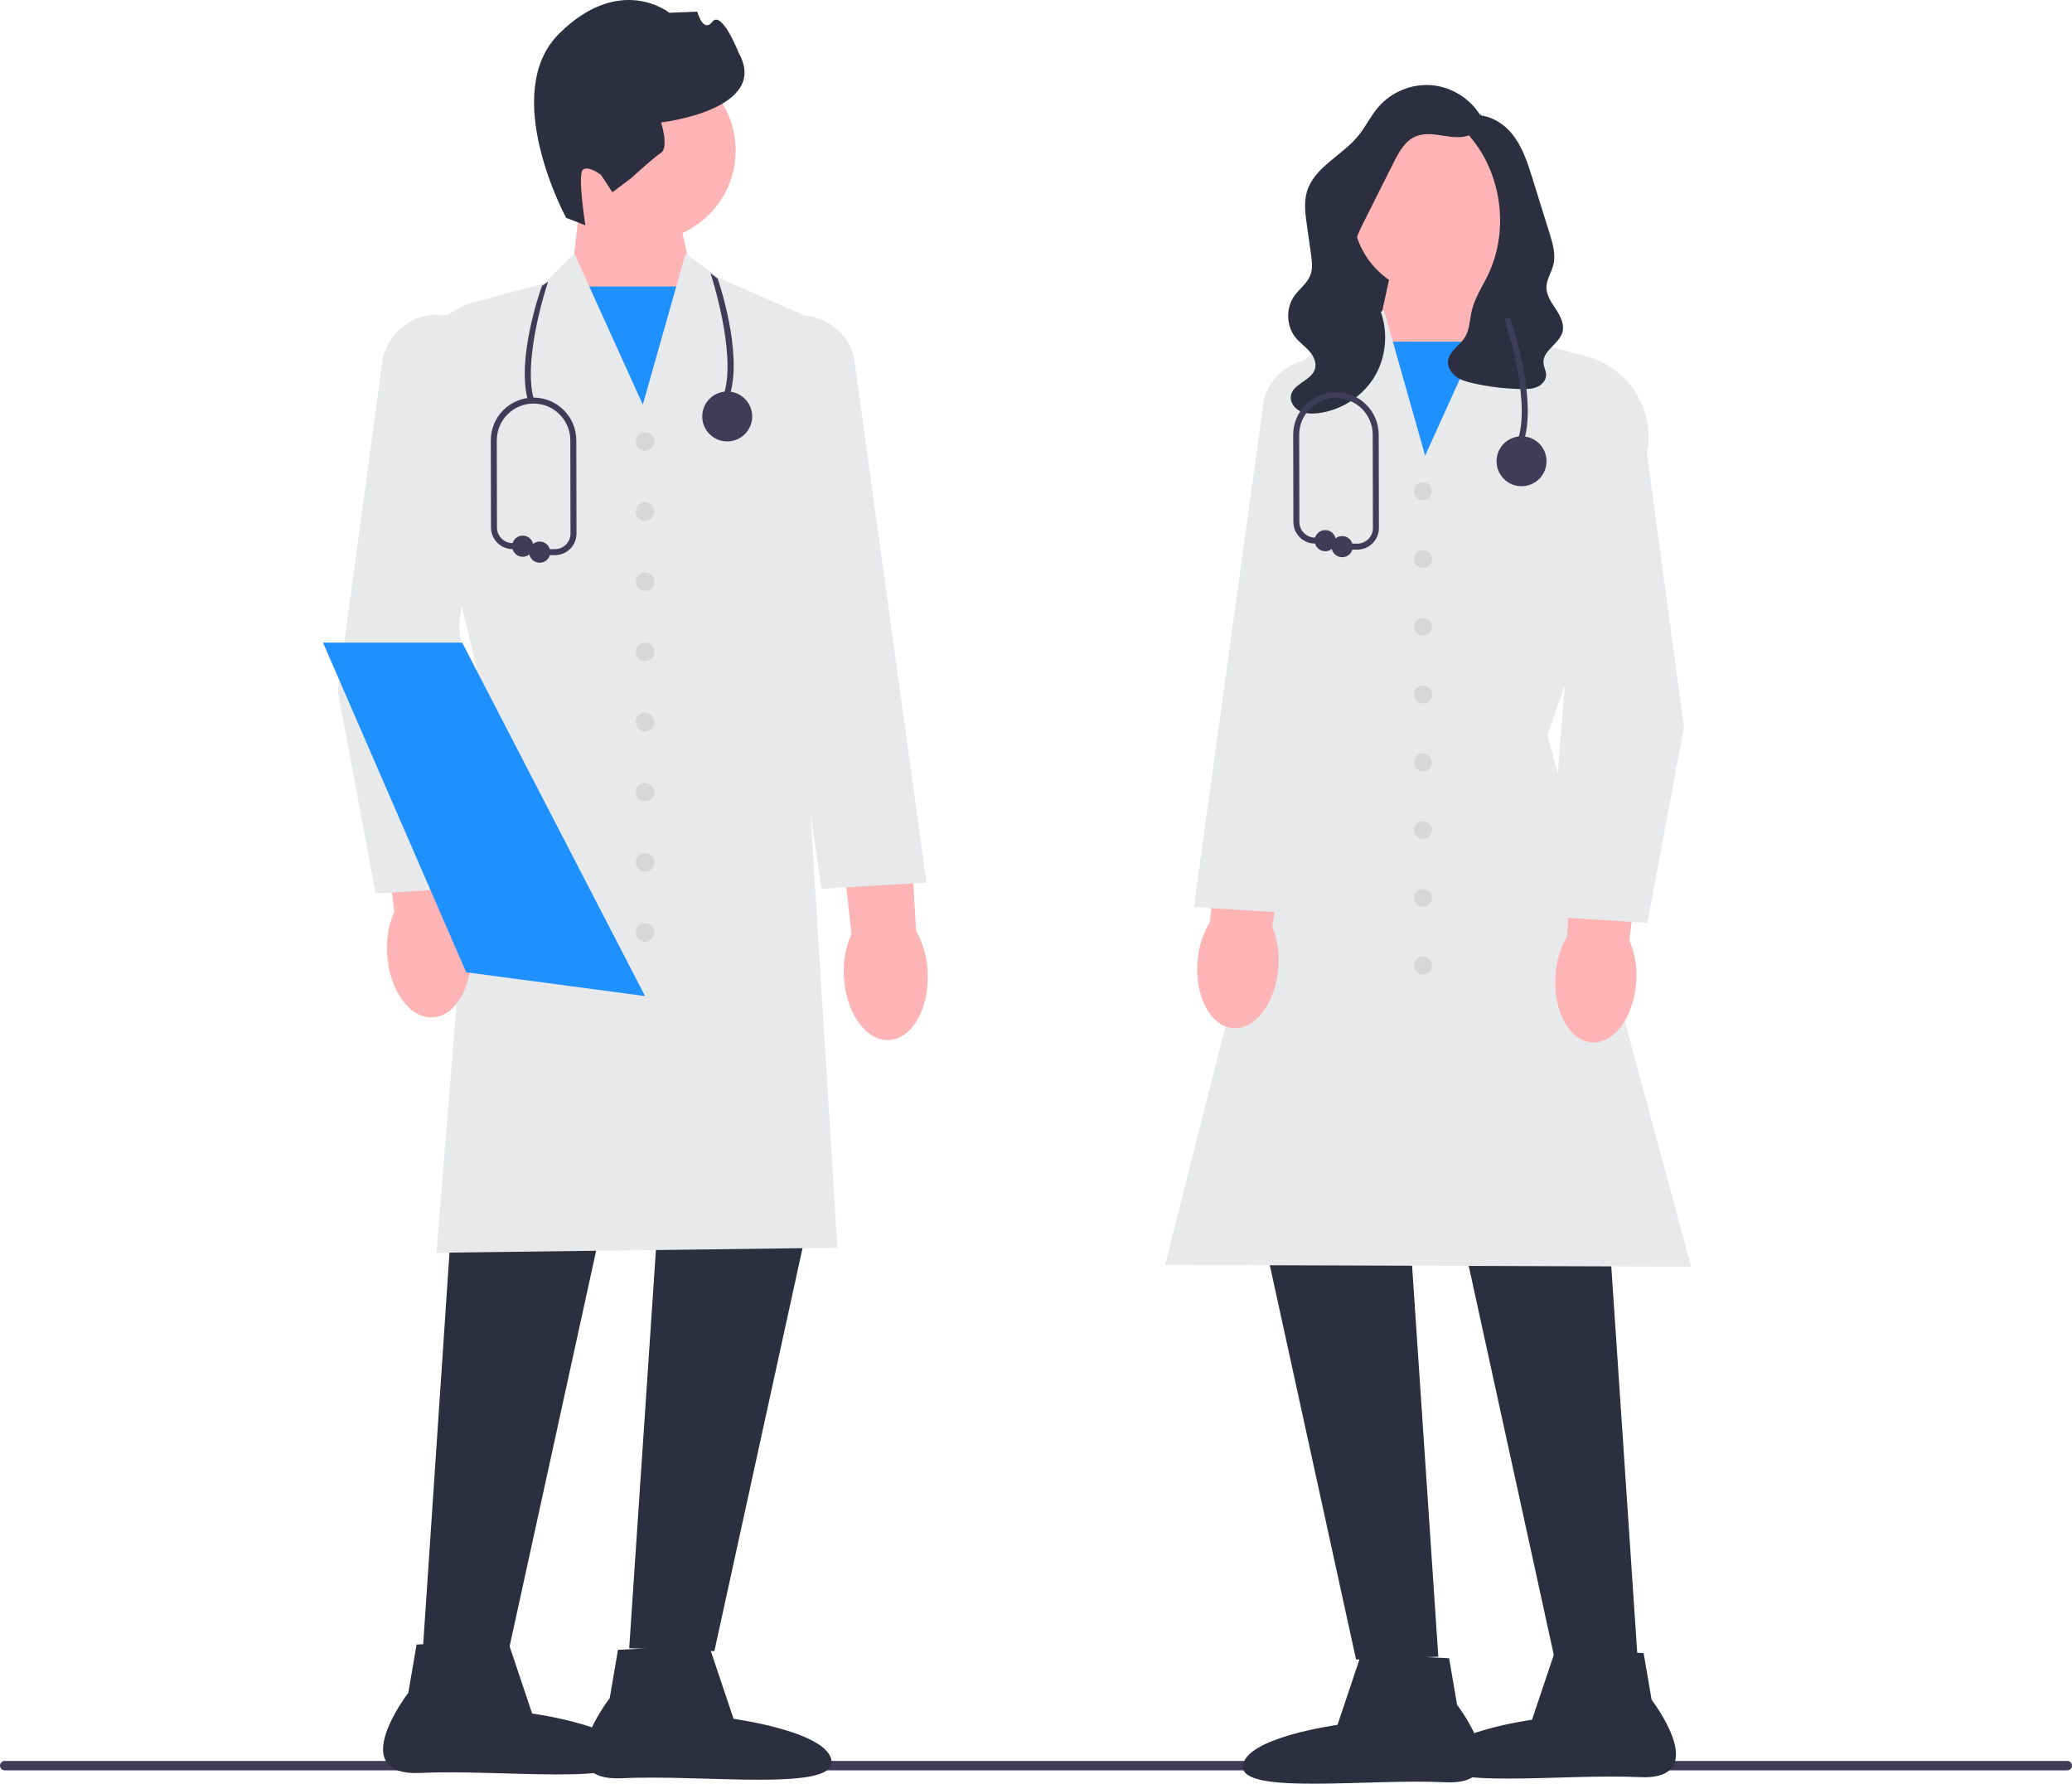 <svg width="122" height="105" viewBox="0 0 122 105" fill="none" xmlns="http://www.w3.org/2000/svg">
<g clip-path="url(#clip0_941_16780)">
<path d="M0 103.937C0 104.09 0.123 104.213 0.277 104.213H121.723C121.877 104.213 122 104.09 122 103.937C122 103.783 121.877 103.66 121.723 103.66H0.277C0.123 103.66 0 103.783 0 103.937Z" fill="#3F3C57"/>
<path d="M39.624 11.159L40.944 17.177L38.135 25.555L33.609 16.554L34.237 11.332L39.624 11.159Z" fill="#FDB4B4"/>
<path d="M41.19 16.866H33.375V26.295H41.19V16.866Z" fill="#1E90FF"/>
<path d="M37.977 14.191C40.925 14.191 43.314 11.804 43.314 8.861C43.314 5.917 40.925 3.531 37.977 3.531C35.03 3.531 32.641 5.917 32.641 8.861C32.641 11.804 35.03 14.191 37.977 14.191Z" fill="#FDB4B4"/>
<path d="M33.335 12.824C33.335 12.824 29.357 5.487 32.944 1.956C36.531 -1.574 39.41 0.752 39.41 0.752L41.054 0.686C41.054 0.686 41.397 1.978 41.95 1.278C42.502 0.579 43.502 3.126 43.502 3.126C45.356 6.462 38.928 7.209 38.928 7.209C38.928 7.209 39.392 8.686 38.92 8.995C38.448 9.304 37.187 10.468 37.187 10.468L36.059 11.319L35.388 10.298C35.388 10.298 34.688 9.746 34.334 9.978C33.98 10.21 34.467 13.262 34.467 13.262L33.335 12.824Z" fill="#2E2E41"/>
<path d="M26.931 66.801L24.891 97.196L29.907 97.366L36.538 67.056L26.931 66.801Z" fill="#2E2E41"/>
<path d="M39.087 66.631L37.047 97.026L42.063 97.196L48.694 66.886L39.087 66.631Z" fill="#2E2E41"/>
<path d="M25.7 73.745L28.37 40.641L24.275 23.402C23.922 20.84 25.538 18.415 28.034 17.754L32.041 16.692L33.814 14.921L37.848 23.818L40.367 14.928L42.332 16.355L48.16 18.923L48.157 18.983L47.222 39.807L49.309 73.451L49.216 73.452L25.7 73.745Z" fill="#E8E9EA"/>
<path d="M41.739 96.851L43.192 101.181C43.192 101.181 48.874 101.952 48.962 103.709C49.05 105.466 41.24 104.449 36.666 104.678C32.093 104.908 35.9 99.962 35.9 99.962L36.387 97.119L41.739 96.851Z" fill="#2E2E41"/>
<path d="M29.88 96.539L31.332 100.869C31.332 100.869 37.014 101.64 37.103 103.397C37.191 105.154 29.381 104.137 24.807 104.366C20.233 104.596 24.041 99.65 24.041 99.65L24.528 96.808L29.88 96.539Z" fill="#2E2E41"/>
<path d="M22.797 56.164C22.735 55.31 22.879 54.454 23.217 53.667L22.133 44.787L26.379 44.396L27.021 53.446C27.448 54.188 27.691 55.021 27.729 55.876C27.854 58.014 26.851 59.811 25.488 59.89C24.126 59.97 22.921 58.301 22.797 56.164Z" fill="#FDB4B4"/>
<path d="M49.688 57.467C49.636 56.613 49.789 55.758 50.135 54.975L49.148 46.084L53.399 45.739L53.942 54.795C54.361 55.542 54.594 56.378 54.623 57.233C54.724 59.372 53.702 61.158 52.339 61.223C50.976 61.288 49.789 59.606 49.688 57.467Z" fill="#FDB4B4"/>
<path d="M22.114 52.602L22.1 52.526L19.887 40.668L22.502 21.359C22.735 19.635 24.276 18.393 26.014 18.532C26.922 18.605 27.736 19.035 28.308 19.743C28.879 20.451 29.126 21.337 29.004 22.239L27.036 36.72L28.275 52.21L22.114 52.602Z" fill="#E8E9EA"/>
<path d="M48.38 52.324L43.93 22.665C43.699 21.795 43.835 20.885 44.314 20.112C44.793 19.338 45.547 18.811 46.439 18.627C48.145 18.274 49.83 19.316 50.276 20.997L54.55 51.952L48.38 52.324Z" fill="#E8E9EA"/>
<path d="M37.98 26.529C38.282 26.529 38.526 26.285 38.526 25.983C38.526 25.682 38.282 25.438 37.98 25.438C37.678 25.438 37.434 25.682 37.434 25.983C37.434 26.285 37.678 26.529 37.98 26.529Z" fill="#D6D7D8"/>
<path d="M37.98 30.659C38.282 30.659 38.526 30.415 38.526 30.114C38.526 29.812 38.282 29.568 37.98 29.568C37.678 29.568 37.434 29.812 37.434 30.114C37.434 30.415 37.678 30.659 37.98 30.659Z" fill="#D6D7D8"/>
<path d="M37.98 34.789C38.282 34.789 38.526 34.545 38.526 34.244C38.526 33.943 38.282 33.698 37.98 33.698C37.678 33.698 37.434 33.943 37.434 34.244C37.434 34.545 37.678 34.789 37.98 34.789Z" fill="#D6D7D8"/>
<path d="M37.98 38.919C38.282 38.919 38.526 38.675 38.526 38.374C38.526 38.073 38.282 37.828 37.98 37.828C37.678 37.828 37.434 38.073 37.434 38.374C37.434 38.675 37.678 38.919 37.98 38.919Z" fill="#D6D7D8"/>
<path d="M37.98 43.05C38.282 43.05 38.526 42.805 38.526 42.504C38.526 42.203 38.282 41.959 37.98 41.959C37.678 41.959 37.434 42.203 37.434 42.504C37.434 42.805 37.678 43.05 37.98 43.05Z" fill="#D6D7D8"/>
<path d="M37.98 47.18C38.282 47.18 38.526 46.936 38.526 46.634C38.526 46.333 38.282 46.089 37.98 46.089C37.678 46.089 37.434 46.333 37.434 46.634C37.434 46.936 37.678 47.18 37.98 47.18Z" fill="#D6D7D8"/>
<path d="M37.98 51.31C38.282 51.31 38.526 51.066 38.526 50.765C38.526 50.463 38.282 50.219 37.98 50.219C37.678 50.219 37.434 50.463 37.434 50.765C37.434 51.066 37.678 51.31 37.98 51.31Z" fill="#D6D7D8"/>
<path d="M37.98 55.44C38.282 55.44 38.526 55.196 38.526 54.895C38.526 54.593 38.282 54.349 37.98 54.349C37.678 54.349 37.434 54.593 37.434 54.895C37.434 55.196 37.678 55.44 37.98 55.44Z" fill="#D6D7D8"/>
<path d="M37.981 58.635L27.646 57.26L27.447 57.233L22.165 45.07L19.02 37.829H27.213L37.981 58.635Z" fill="#1E90FF"/>
<path d="M79.419 12.482L85.99 8.887V19.158H78.391L79.419 12.482Z" fill="#2E2E41"/>
<path d="M87.399 14.772L88.005 19.815L83.635 28.506L80.922 20.417L82.197 14.605L87.399 14.772Z" fill="#FDB4B4"/>
<path d="M88.234 20.116H80.688V29.221H88.234V20.116Z" fill="#1E90FF"/>
<path d="M94.457 68.337L96.427 97.689L91.583 97.853L85.18 68.583L94.457 68.337Z" fill="#2E2E41"/>
<path d="M82.719 68.173L84.689 97.525L79.845 97.689L73.441 68.419L82.719 68.173Z" fill="#2E2E41"/>
<path d="M99.574 74.563L99.459 74.562L68.602 74.462L68.629 74.353L76.563 42.962L74.575 27.121C74.199 24.119 75.808 21.282 78.579 20.061L79.58 19.62L81.481 18.239L83.912 26.82L87.806 18.233L89.521 19.946L93.39 20.971C95.801 21.609 97.363 23.952 97.023 26.42L97.019 26.438L91.112 43.272L99.574 74.563Z" fill="#E8E9EA"/>
<path d="M80.155 97.356L85.324 97.615L85.794 100.36C85.794 100.36 89.471 105.137 85.054 104.915C80.638 104.693 73.095 105.675 73.18 103.979C73.266 102.282 78.753 101.537 78.753 101.537L80.155 97.356Z" fill="#2E2E41"/>
<path d="M91.609 97.055L96.777 97.314L97.247 100.059C97.247 100.059 100.924 104.836 96.507 104.614C92.091 104.392 84.548 105.374 84.633 103.678C84.719 101.981 90.206 101.236 90.206 101.236L91.609 97.055Z" fill="#2E2E41"/>
<path d="M96.343 57.764C96.223 59.828 95.059 61.44 93.744 61.363C92.428 61.286 91.46 59.551 91.581 57.486C91.617 56.661 91.852 55.856 92.264 55.139L92.884 46.4L96.984 46.778L95.938 55.353C96.264 56.113 96.403 56.94 96.343 57.764Z" fill="#FDB4B4"/>
<path d="M75.267 56.979C75.103 59.04 73.905 60.627 72.591 60.522C71.278 60.417 70.347 58.662 70.511 56.6C70.566 55.775 70.817 54.976 71.244 54.268L72.05 45.544L76.142 46.009L74.913 54.56C75.222 55.327 75.344 56.156 75.267 56.979Z" fill="#FDB4B4"/>
<path d="M97.001 54.328L91.046 53.949L91.053 53.859L92.242 38.988L90.342 25.004C90.224 24.133 90.463 23.276 91.015 22.591C91.567 21.906 92.354 21.491 93.232 21.421C94.912 21.288 96.401 22.487 96.627 24.153L99.152 42.8L99.15 42.814L97.001 54.328Z" fill="#E8E9EA"/>
<path d="M76.261 53.759L70.297 53.398L70.31 53.304L74.423 23.513C74.856 21.877 76.485 20.871 78.133 21.211C78.995 21.389 79.725 21.899 80.188 22.646C80.651 23.394 80.782 24.274 80.556 25.123L76.261 53.759Z" fill="#E8E9EA"/>
<path d="M83.785 29.447C84.077 29.447 84.313 29.211 84.313 28.92C84.313 28.629 84.077 28.394 83.785 28.394C83.494 28.394 83.258 28.629 83.258 28.92C83.258 29.211 83.494 29.447 83.785 29.447Z" fill="#D6D7D8"/>
<path d="M83.785 33.436C84.077 33.436 84.313 33.2 84.313 32.909C84.313 32.618 84.077 32.382 83.785 32.382C83.494 32.382 83.258 32.618 83.258 32.909C83.258 33.2 83.494 33.436 83.785 33.436Z" fill="#D6D7D8"/>
<path d="M83.785 37.424C84.077 37.424 84.313 37.188 84.313 36.897C84.313 36.606 84.077 36.371 83.785 36.371C83.494 36.371 83.258 36.606 83.258 36.897C83.258 37.188 83.494 37.424 83.785 37.424Z" fill="#D6D7D8"/>
<path d="M83.785 41.413C84.077 41.413 84.313 41.177 84.313 40.886C84.313 40.595 84.077 40.359 83.785 40.359C83.494 40.359 83.258 40.595 83.258 40.886C83.258 41.177 83.494 41.413 83.785 41.413Z" fill="#D6D7D8"/>
<path d="M83.785 45.401C84.077 45.401 84.313 45.165 84.313 44.874C84.313 44.583 84.077 44.347 83.785 44.347C83.494 44.347 83.258 44.583 83.258 44.874C83.258 45.165 83.494 45.401 83.785 45.401Z" fill="#D6D7D8"/>
<path d="M83.785 49.39C84.077 49.39 84.313 49.154 84.313 48.863C84.313 48.572 84.077 48.336 83.785 48.336C83.494 48.336 83.258 48.572 83.258 48.863C83.258 49.154 83.494 49.39 83.785 49.39Z" fill="#D6D7D8"/>
<path d="M83.785 53.378C84.077 53.378 84.313 53.142 84.313 52.851C84.313 52.56 84.077 52.325 83.785 52.325C83.494 52.325 83.258 52.56 83.258 52.851C83.258 53.142 83.494 53.378 83.785 53.378Z" fill="#D6D7D8"/>
<path d="M83.785 57.367C84.077 57.367 84.313 57.131 84.313 56.84C84.313 56.549 84.077 56.313 83.785 56.313C83.494 56.313 83.258 56.549 83.258 56.84C83.258 57.131 83.494 57.367 83.785 57.367Z" fill="#D6D7D8"/>
<path d="M84.586 17.346C87.311 17.346 89.52 15.14 89.52 12.418C89.52 9.697 87.311 7.491 84.586 7.491C81.861 7.491 79.652 9.697 79.652 12.418C79.652 15.14 81.861 17.346 84.586 17.346Z" fill="#FDB4B4"/>
<path d="M87.171 6.666C87.408 7.147 87.033 7.746 86.537 7.948C86.04 8.15 85.48 8.068 84.951 7.984C84.421 7.9 83.86 7.821 83.365 8.026C82.725 8.292 82.364 8.959 82.053 9.578C81.473 10.733 80.892 11.888 80.312 13.043C80.028 13.608 79.738 14.198 79.733 14.829C79.723 15.988 80.644 16.915 81.139 17.963C81.742 19.239 81.692 20.804 81.009 22.039C80.326 23.275 79.027 24.15 77.624 24.32C77.255 24.365 76.865 24.36 76.533 24.193C76.201 24.026 75.948 23.66 76.009 23.294C76.129 22.577 77.225 22.41 77.427 21.712C77.532 21.348 77.346 20.958 77.095 20.674C76.844 20.389 76.527 20.167 76.287 19.873C75.736 19.194 75.699 18.146 76.202 17.431C76.497 17.01 76.954 16.698 77.145 16.221C77.308 15.814 77.249 15.357 77.187 14.923C77.108 14.366 77.029 13.809 76.95 13.252C76.857 12.602 76.766 11.928 76.949 11.298C77.367 9.852 79.002 9.174 79.96 8.013C80.405 7.473 80.705 6.824 81.162 6.295C81.928 5.406 83.135 4.915 84.306 5.017C85.476 5.119 86.58 5.811 87.181 6.819" fill="#2E2E41"/>
<path d="M86.394 6.758C86.153 6.844 86.064 7.157 86.133 7.403C86.203 7.649 86.384 7.845 86.551 8.039C88.431 10.238 88.869 13.562 87.62 16.171C87.288 16.865 86.845 17.518 86.666 18.266C86.536 18.81 86.543 19.407 86.24 19.878C85.933 20.358 85.323 20.68 85.262 21.246C85.224 21.61 85.445 21.963 85.743 22.176C86.04 22.389 86.404 22.487 86.761 22.566C87.69 22.773 88.639 22.886 89.591 22.902C89.901 22.908 90.221 22.901 90.506 22.778C90.79 22.654 91.033 22.387 91.036 22.077C91.039 21.833 90.898 21.609 90.88 21.366C90.827 20.638 91.807 20.251 91.998 19.547C92.124 19.084 91.876 18.608 91.613 18.206C91.349 17.805 91.048 17.384 91.055 16.905C91.061 16.446 91.35 16.041 91.462 15.596C91.617 14.98 91.426 14.335 91.237 13.729C91.076 13.213 90.916 12.698 90.755 12.182C90.584 11.634 90.413 11.086 90.243 10.538C89.945 9.581 89.632 8.596 88.986 7.829C88.341 7.061 87.272 6.558 86.318 6.872" fill="#2E2E41"/>
<path d="M89.754 25.851L89.416 25.752C90.12 23.34 88.601 18.838 88.586 18.793L88.919 18.679C88.984 18.868 90.49 23.333 89.754 25.851Z" fill="#3F3C57"/>
<path d="M89.589 28.622C90.401 28.622 91.06 27.964 91.06 27.152C91.06 26.341 90.401 25.683 89.589 25.683C88.776 25.683 88.117 26.341 88.117 27.152C88.117 27.964 88.776 28.622 89.589 28.622Z" fill="#3F3C57"/>
<path d="M79.918 32.354H79.026C78.928 32.354 78.85 32.276 78.85 32.178C78.85 32.081 78.928 32.003 79.026 32.003H79.918C80.164 32.003 80.395 31.907 80.569 31.733C80.742 31.559 80.838 31.328 80.837 31.083L80.826 25.594C80.826 24.401 79.855 23.432 78.662 23.432C77.468 23.432 76.497 24.401 76.497 25.594L76.508 30.731C76.509 31.233 76.918 31.643 77.42 31.647L78.032 31.652C78.129 31.653 78.208 31.732 78.207 31.829C78.206 31.926 78.127 32.004 78.031 32.004H78.029L77.417 31.999C76.723 31.994 76.157 31.425 76.155 30.732L76.144 25.594C76.144 24.208 77.274 23.08 78.662 23.08C80.05 23.08 81.179 24.208 81.179 25.594L81.19 31.082C81.19 31.422 81.058 31.741 80.818 31.982C80.578 32.222 80.258 32.354 79.918 32.354Z" fill="#3F3C57"/>
<path d="M78.031 32.451C78.375 32.451 78.655 32.172 78.655 31.828C78.655 31.484 78.375 31.204 78.031 31.204C77.686 31.204 77.406 31.484 77.406 31.828C77.406 32.172 77.686 32.451 78.031 32.451Z" fill="#3F3C57"/>
<path d="M79.027 32.802C79.371 32.802 79.651 32.523 79.651 32.179C79.651 31.834 79.371 31.555 79.027 31.555C78.682 31.555 78.402 31.834 78.402 32.179C78.402 32.523 78.682 32.802 79.027 32.802Z" fill="#3F3C57"/>
<path d="M42.987 23.214L42.649 23.116C43.353 20.703 41.851 16.131 41.836 16.086L42.259 16.405C42.323 16.593 43.722 20.696 42.987 23.214Z" fill="#3F3C57"/>
<path d="M31.103 23.643L31.441 23.544C30.737 21.132 32.256 16.63 32.271 16.585L31.91 16.827C31.845 17.015 30.368 21.125 31.103 23.643Z" fill="#3F3C57"/>
<path d="M42.819 25.985C43.632 25.985 44.29 25.327 44.29 24.516C44.29 23.704 43.632 23.046 42.819 23.046C42.006 23.046 41.348 23.704 41.348 24.516C41.348 25.327 42.006 25.985 42.819 25.985Z" fill="#3F3C57"/>
<path d="M32.672 32.679H31.78C31.682 32.679 31.604 32.6 31.604 32.503C31.604 32.406 31.682 32.327 31.78 32.327H32.672C32.918 32.327 33.149 32.232 33.323 32.058C33.496 31.884 33.592 31.653 33.591 31.408L33.58 25.919C33.58 24.726 32.609 23.756 31.416 23.756C30.222 23.756 29.251 24.726 29.251 25.918L29.262 31.056C29.263 31.557 29.672 31.968 30.174 31.972L30.786 31.977C30.883 31.977 30.962 32.057 30.961 32.154C30.96 32.251 30.881 32.328 30.785 32.328H30.783L30.171 32.324C29.477 32.319 28.911 31.75 28.909 31.057L28.898 25.919C28.898 24.532 30.028 23.405 31.416 23.405C32.803 23.405 33.933 24.532 33.933 25.918L33.944 31.407C33.944 31.747 33.812 32.066 33.572 32.306C33.332 32.547 33.012 32.679 32.672 32.679Z" fill="#3F3C57"/>
<path d="M30.78 32.776C31.125 32.776 31.405 32.497 31.405 32.153C31.405 31.808 31.125 31.529 30.78 31.529C30.436 31.529 30.156 31.808 30.156 32.153C30.156 32.497 30.436 32.776 30.78 32.776Z" fill="#3F3C57"/>
<path d="M31.777 33.127C32.121 33.127 32.401 32.848 32.401 32.503C32.401 32.159 32.121 31.88 31.777 31.88C31.432 31.88 31.152 32.159 31.152 32.503C31.152 32.848 31.432 33.127 31.777 33.127Z" fill="#3F3C57"/>
</g>
<defs>
<clipPath id="clip0_941_16780">
<rect width="122" height="105" fill="white"/>
</clipPath>
</defs>
</svg>
